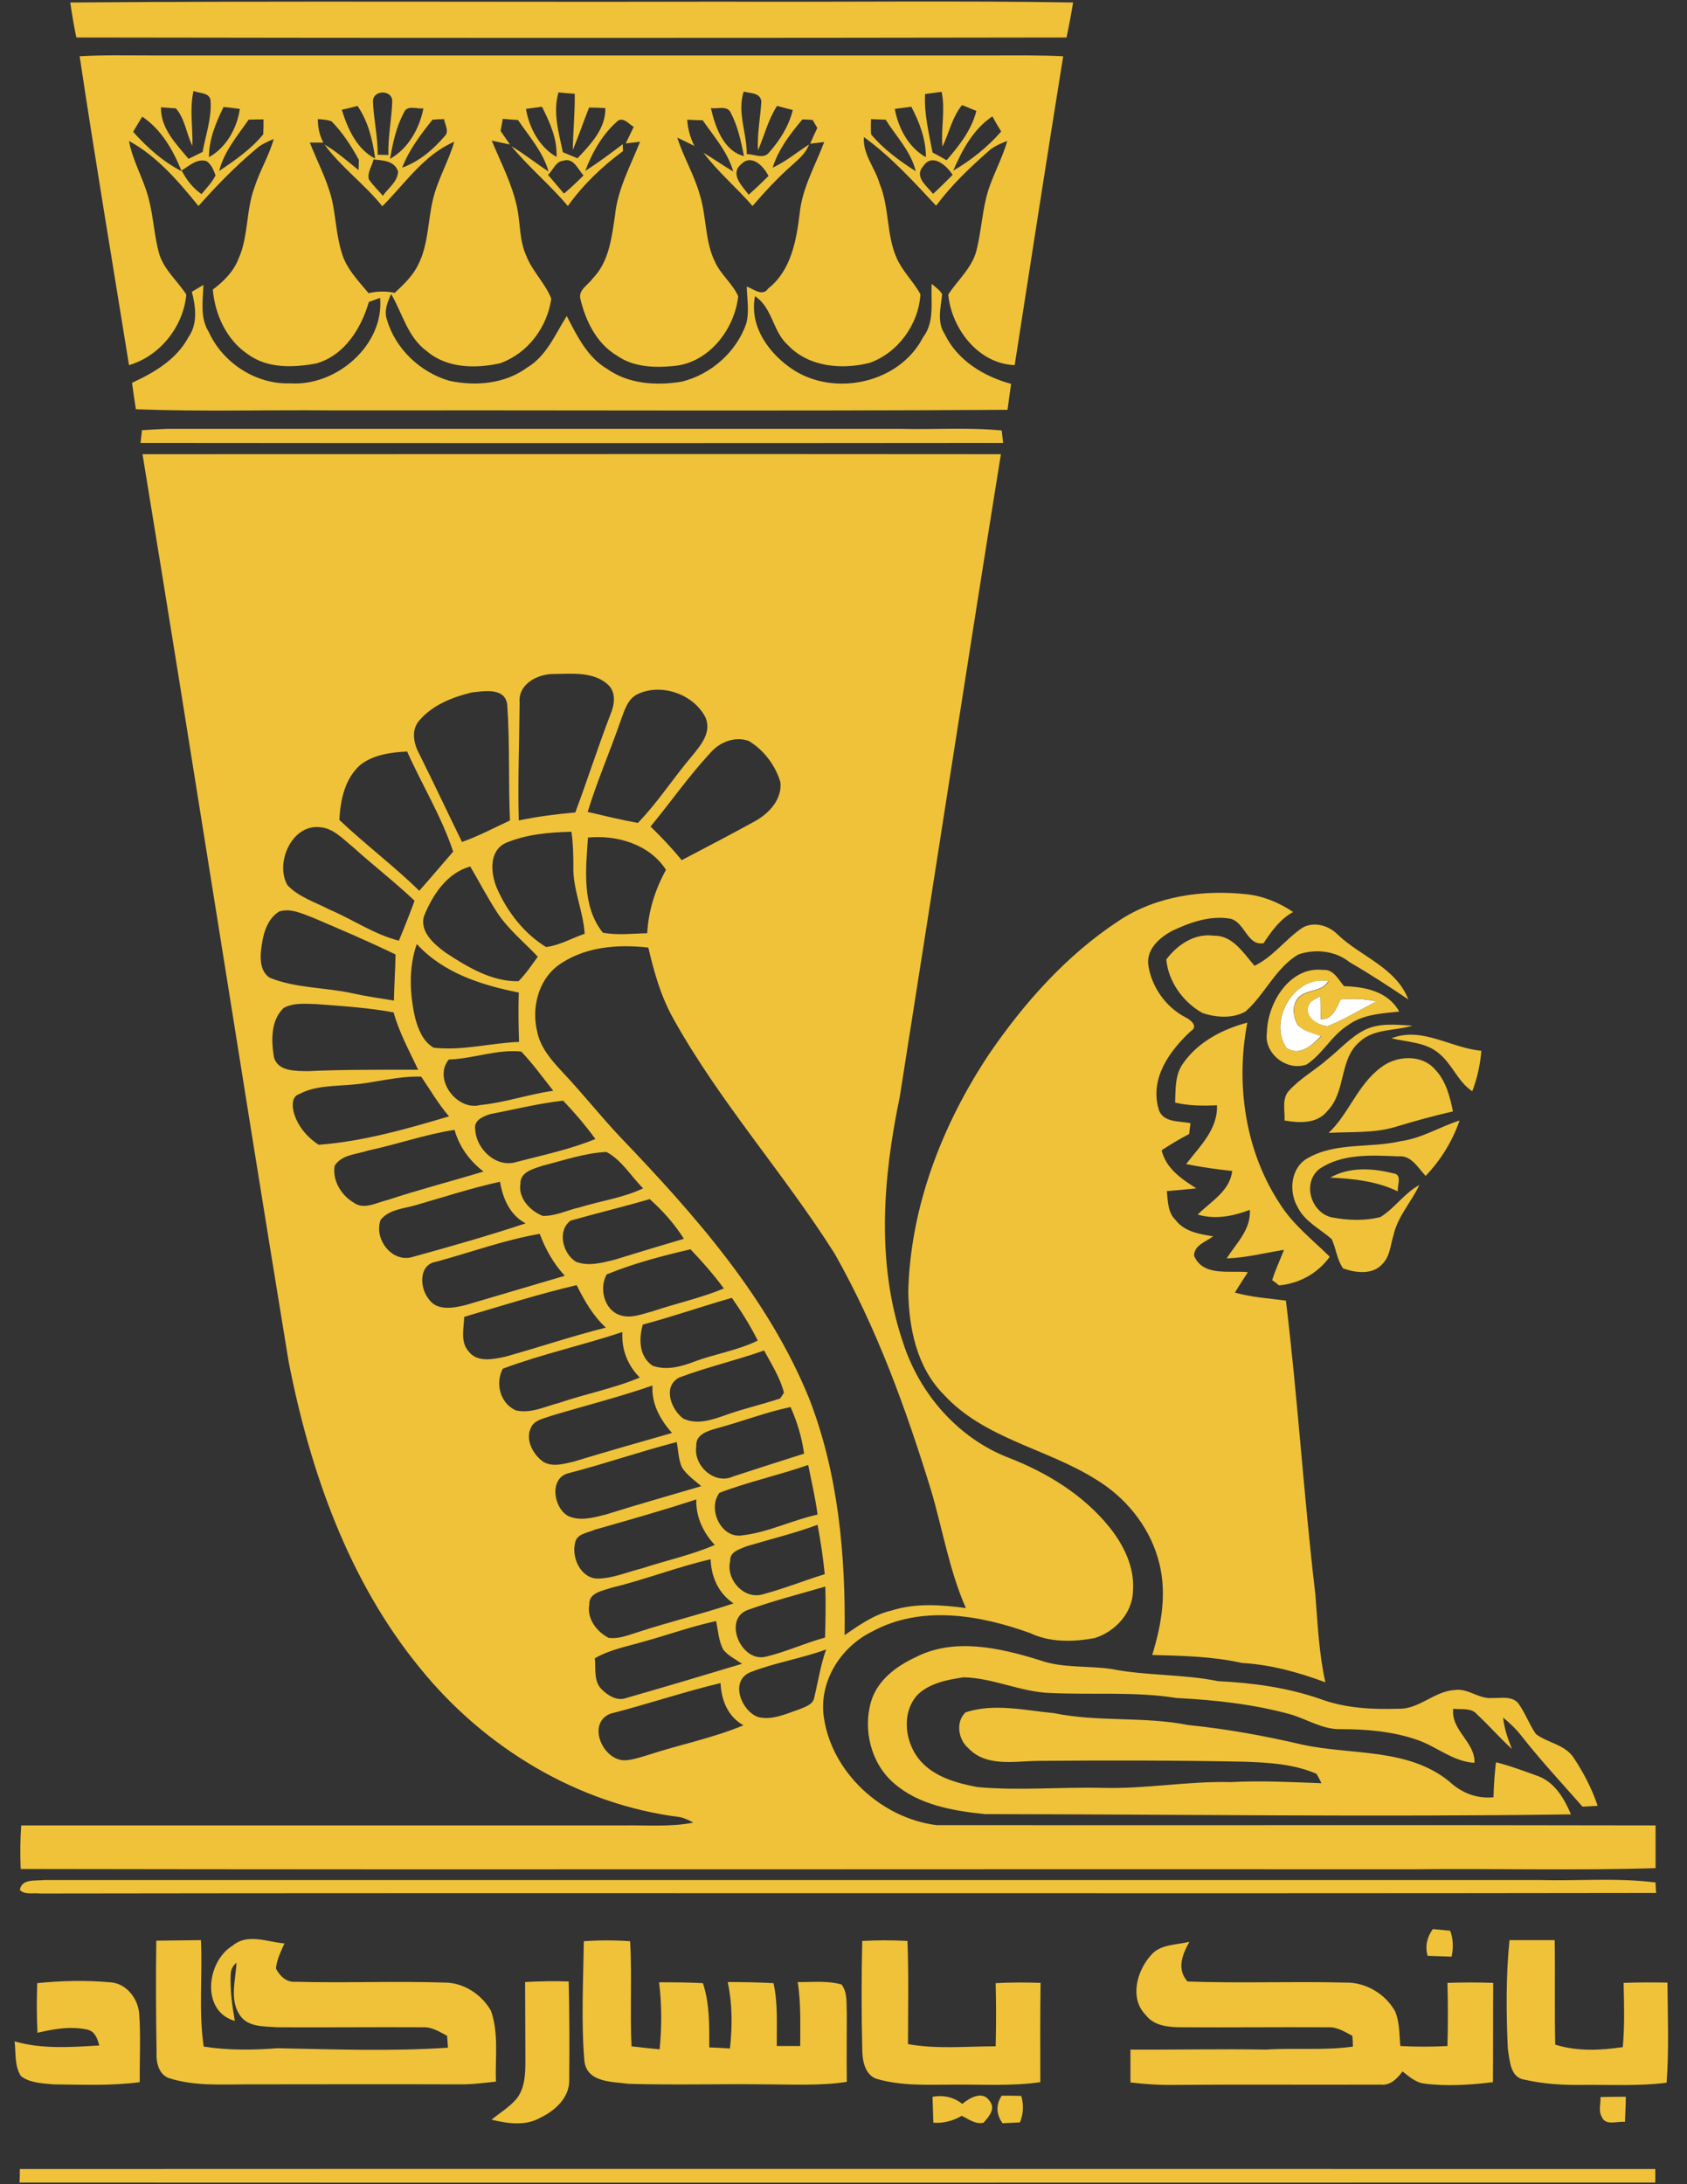 <?xml version="1.0" encoding="utf-8"?>
<!-- Generator: Adobe Illustrator 21.0.2, SVG Export Plug-In . SVG Version: 6.00 Build 0)  -->
<svg version="1.1" id="Layer_1" xmlns="http://www.w3.org/2000/svg" xmlns:xlink="http://www.w3.org/1999/xlink" x="0px" y="0px"
	 viewBox="0 0 612 792" style="enable-background:new 0 0 612 792;" xml:space="preserve">
<rect x="0" y="0" width="612" height="792" fill="#333333" stroke="none"/>
<style type="text/css">
	.st0{fill:#FFFFFF;}
	.st1{fill:#F0C239;}
</style>
<g>
	<path class="st0" d="M466.7,380c-6.8-9.8,2.8-26.6,15.2-24.3c-2.2,4.2-8.2,2.8-11.1,6.3c-2.2,2.7-1.7,7,0.1,9.8
		c2.3,2.2,5.5,2.7,8.3,3.9C476,379,471.5,383.2,466.7,380 M474.8,364.3c0.7-1.8,2.9-2.1,4.2-3.2c0,2.8,0.1,5.7,0.2,8.5
		c4.2,0,5.6-4,7.1-7.2c4.4-0.5,8.8-0.2,13.1,0.7c-5.9,3-11.6,6.6-17.8,9C477.9,371.9,472.8,368.5,474.8,364.3L474.8,364.3z"/>
	<path class="st1" d="M25.5,0.9c78.7-0.6,157.4-0.1,236.1-0.3c42.6,0.2,85.1-0.4,127.7,0.3c-0.7,4.3-1.5,8.5-2.4,12.7
		c-119.7,0.2-239.5,0.2-359.2,0C26.8,9.4,26.1,5.1,25.5,0.9 M28.9,20.4c8.5-0.5,16.9-0.3,25.4-0.3c102.6,0,205.1,0,307.7,0
		c7.9,0,15.8-0.1,23.7,0.3c-6,37.3-11.8,74.7-17.6,112c-13.2-0.5-22.9-13.2-24.1-25.6c3.4-5.2,8.5-9.5,10.2-15.8
		c1.6-6.3,2-12.7,3.5-19c1.7-7.3,5.7-13.7,7.7-20.9c-2.5,1-5,2-7,3.9c-6.8,6-13.4,12.3-18.8,19.6c-8.2-8.8-16.4-17.8-26.2-24.9
		c-0.5,6.2,4.1,11.2,5.7,16.9c3.6,8.7,2.4,18.5,6.2,27c2.1,4.8,6.1,8.5,8.6,13.1c-0.6,10.8-8.1,21.3-18.5,24.9
		c-10.1,2.5-22,1.5-29.5-6.4c-5.6-4.9-5.6-13.6-12-17.8c-2.2,11.1,5.3,21.2,14.2,26.9c15.3,9.6,38.3,4.4,46.7-11.9
		c4.4-5.7,2.8-12.9,3.2-19.5c1.3,1.2,2.9,2.2,3.8,3.8c-0.5,4.8-2,10,0.9,14.4c4.6,9.6,14.2,15.4,24.1,18.1c-0.4,3.1-0.9,6.2-1.3,9.4
		c-81.9,0.5-163.9,0.1-245.8,0.2c-23.5-0.2-46.9,0.5-70.4-0.4c-0.5-3.2-1-6.4-1.4-9.6c8.1-3.7,16.2-8.5,20.5-16.6
		c3.4-4.9,2.6-11,1.2-16.4c1.4-0.8,2.8-1.7,4.2-2.5c-0.2,5.7-1.3,11.9,1.9,17c5.1,11.3,17.2,19.2,29.7,18.7
		c16.6,1.1,34-13.8,32.5-31c-1,0.4-3.1,1.1-4.1,1.5c-2.8,9.7-8.9,19.4-19.1,22.3c-8.2,1.5-17.6,1.9-24.7-3.3
		c-7.8-5.2-12-14.4-12.8-23.5c3.9-2.9,7.5-6.5,9.3-11.1c3.7-8.2,2.7-17.6,5.8-25.9c1.9-6,5.3-11.5,7-17.6c-2.3,1-4.7,2-6.5,3.7
		C85.3,60.4,78.5,67.4,72,74.7c-7.2-8.9-15-18-25.2-23.6c1.3,7.3,5.3,13.7,7.1,20.8c1.8,6.7,2,13.7,3.9,20.3
		c1.8,5.7,6.6,9.7,9.8,14.6c-1.1,11.6-9.5,22.3-20.8,25.6C40.8,95.1,34.5,57.8,28.9,20.4 M70.2,33c-1.5,6.6-0.2,13.2-0.4,19.9
		c-2.2-4.4-2.7-9.9-6-13.6c-1.4-0.1-4.1-0.3-5.4-0.4c-0.2,7.6,5.5,13.3,10,18.7c1.7-0.8,3.4-1.7,5.1-2.5c1.1-6.1,3.3-12.2,2.9-18.4
		C76.3,33.5,72.4,33.9,70.2,33 M135.3,36.6c0.2,6.5,1.8,12.9,1.7,19.5c1,0,2.9,0.1,3.9,0.1c-0.2-6.6,1.2-13,1.4-19.5
		C142.3,32.5,135.5,32.5,135.3,36.6 M202.6,33.5c-2.1,7.2,0.1,14.6,1.6,21.7c1.8,0.7,3.5,1.5,5.3,2.2c4.8-5.1,10.3-10.8,10.1-18.2
		c-1.5-0.1-4.4-0.2-5.9-0.2c-2,5.1-3.8,10.3-5.9,15.4c0.1-6.8,0.8-13.6,0.7-20.4C206.5,33.9,204.5,33.7,202.6,33.5 M269.8,33.2
		c-2.5,7.5,1.2,15.1,1.1,22.7c2.6-0.1,6.1,2,8.1-0.6c3.9-4.4,7.2-9.6,8.6-15.4c-1.4-0.4-4.3-1.1-5.7-1.5c-3.2,4.9-4.6,10.7-6.9,16.1
		c-0.4-6,0.9-11.9,1.2-17.8C275.7,33.5,272.2,33.9,269.8,33.2 M335.6,34.1c-0.4,7.2,1.4,14.2,2.7,21.2c1.7,0.9,3.4,1.8,5.1,2.8
		c4.6-5.3,9.1-11,10.8-17.9c-1.7-0.7-3.5-1.4-5.2-2.1c-3.6,4.4-4.7,10.1-7.1,15.1c-0.6-6.6,1.1-13.3-0.3-19.9
		C339.6,33.6,337.6,33.8,335.6,34.1 M75.8,57C82.1,53.5,86,46.5,87,39.5c-1.5-0.2-4.4-0.6-5.9-0.7C78.3,44.5,75.8,50.5,75.8,57
		 M124,39.8c2.1,6.8,5.4,14.3,12.1,17.7c-0.9-6.7-2.5-13.4-6.4-19.1C128.3,38.8,125.5,39.5,124,39.8 M146.5,40.9
		c-2.8,5.2-4,11-5,16.7c6.6-3.7,10.7-11,12.1-18.3C151.3,39.6,147.6,37.9,146.5,40.9 M190.8,39.5c1.2,6.9,4.9,13.9,11.1,17.4
		c0.3-6.5-2.4-12.5-5.3-18.2C195.2,38.9,192.3,39.3,190.8,39.5 M257.9,39.2c1.5,6.7,4.6,15.6,12,17.4c-1.1-5.4-2.2-10.8-4.8-15.7
		C263.9,38.1,260.1,39.6,257.9,39.2 M324.6,39.5c1.3,7,5,14,11.3,17.5c0-6.5-2.3-12.6-5.3-18.3C329.1,38.9,326.1,39.3,324.6,39.5
		 M51.6,42.3c-1.1,1.8-2.2,3.6-3.3,5.5c5.1,5.7,10.8,10.8,17.6,14.3C62.8,54.4,58.5,46.9,51.6,42.3 M90.2,43.4
		c-4.1,5.9-8.9,11.5-10.7,18.6c5.8-3.9,11.6-7.9,16-13.3c0.1-1.8,0.1-3.6,0.1-5.4C93.8,43.3,92,43.3,90.2,43.4 M115.3,43.2
		c0,2.9,0.6,5.9,2,8.5c-1.6,0-3.3,0-4.9,0c2.7,6.9,6.2,13.4,8,20.6c1.4,6.3,1.6,12.9,3.5,19.1c1.6,5.9,6,10.3,9.8,14.9
		c3.1-0.7,6.3-0.8,9.5-0.1c3.3-3.1,6.7-6.3,8.6-10.4c3.6-7.2,3.4-15.5,5.2-23.2c1.7-7.4,5.7-14,7.8-21.2
		c-11,4.7-17.9,15.2-26.1,23.4c-6.4-8-14.9-14.1-21-22.4c4.5,2.6,8.4,6.1,12.4,9.3c0-0.9,0.1-2.8,0.1-3.7c-2.7-5-5.9-9.9-9.9-14
		C118.8,43.4,117.1,43.3,115.3,43.2 M156.9,43.4c-4.3,5.4-8.5,10.9-11,17.4c6.1-2.2,11.2-6.5,15.4-11.4c1.8-1.7,0.1-4.2-0.2-6.2
		C160.1,43.2,158,43.3,156.9,43.4 M182.4,43.1c-0.2,1.1-0.6,3.3-0.8,4.4c1.1,1.6,2.3,3.3,3.4,4.9c-2.2-0.5-4.4-0.9-6.6-1.4
		c3.3,8,7.4,15.7,9.2,24.3c1.2,5.8,0.8,11.9,3.3,17.4c2.2,5.7,6.9,10,9.1,15.6c-1.5,10.4-8.5,19.8-18.5,23.4
		c-8.9,2-19.4,1.9-26.7-4.4c-6.9-5-8.8-13.7-12.9-20.7c-1.3,2.9-2.7,6.2-1.5,9.4c3.1,10.6,12.2,19.1,22.7,22.1
		c9.5,2,20.1,1.1,28.1-4.8c7.1-4.2,10.2-12.1,14.4-18.7c3.7,7.1,7.4,14.9,14.7,19.2c7.8,5.5,17.8,6.1,27,4.6
		c10.6-2.6,19.8-10.7,23.4-21c1.2-4.4,0.3-9,0.2-13.5c2.5,0.9,5.7,3.8,7.8,0.7c8.3-6.5,10.2-17.4,11.4-27.2
		c0.9-9.2,5.7-17.4,8.9-25.9c-1.7,0.2-3.4,0.4-5.1,0.6c0.8-1.9,1.7-3.8,2.6-5.7c-0.4-0.7-1.3-2.2-1.7-2.9c-0.9-0.1-2.8-0.2-3.7-0.2
		c-4.4,5.2-8.7,10.8-10.8,17.5c4.8-2.2,8.8-5.6,13.2-8.4c-1.2,3.3-4,5.5-6.4,7.7c-5.1,4.5-9.7,9.5-14.1,14.6
		c-5.7-6.6-12.5-12.3-17.8-19.3c3.7,2.2,7.1,4.6,10.8,6.8c-2-7.1-7-12.7-11.1-18.6c-1.9,0-3.7-0.1-5.6-0.2c0.2,3.3,1.1,6.5,2.6,9.5
		c-2.1-1-4.1-2-6.2-3c2.2,7,6.1,13.4,8.1,20.5c2.6,8.1,1.8,16.9,5.6,24.6c2.1,4.6,6.3,7.8,8.4,12.4c-1.3,12-10.6,24.1-23.2,25.3
		c-7,0.7-14.7,0.5-20.7-3.7c-7.5-4.4-11.5-12.7-13.4-20.8c-0.6-3.2,2.9-4.9,4.5-7.2c5.9-6,6.9-14.8,8.1-22.8
		c0.9-9.5,5.6-18,9.1-26.8c-1.7,0.2-3.4,0.4-5.2,0.6c1-2,1.9-4,2.9-6c-1.7-0.9-3.3-3.3-5.5-2.4c-5.7,4.8-9.5,11.5-12.1,18.4
		c4.7-3,9.1-6.3,13.6-9.7c0,0.6,0.1,1.9,0.1,2.5c-7.6,5.6-14.5,12.2-20,19.9c-6.4-7.6-14.1-14-20.5-21.7c4.7,2.8,8.9,6.2,13.5,9.2
		c-2-7.1-7-12.7-11.1-18.7C185.7,43.4,184.1,43.2,182.4,43.1 M316,43.2c-0.1,1.8-0.1,3.7,0,5.5c4.5,5.4,10.3,9.6,16.2,13.4
		c-1.7-7.2-7.1-12.6-10.9-18.7C319.5,43.3,317.8,43.3,316,43.2 M345.8,61.9c6.5-3.8,12.4-8.5,17.4-14.2c-1.1-1.8-2.2-3.7-3.2-5.5
		C353,46.9,349,54.5,345.8,61.9 M65.9,61.8c1.7,3.4,4.1,6.4,7.2,8.6c1.8-2.2,3.8-4.2,5.1-6.8c-0.7-1.9-1.5-4-3.3-5.2
		C71.4,57.4,68.6,60.2,65.9,61.8 M135.5,57.8c-0.5,2.4-2.3,4.7-1.7,7.2c1.5,2.2,3.4,4,5.1,6c1.9-2.8,5.5-5.2,5.5-8.9
		C143,58.2,138.9,58.2,135.5,57.8 M198.8,63.4c1.9,2.3,3.9,4.5,5.8,6.8c2.5-2.1,4.8-4.3,7.1-6.6c-2.1-2.2-3.6-6.6-7.4-5.3
		C201.6,58.5,200.6,61.8,198.8,63.4 M268.8,59.6c-4.1,3.6,0.5,7.9,2.8,11c2.5-2.2,4.9-4.5,7.2-6.8C276.9,60.1,272.6,55.7,268.8,59.6
		 M334.9,60.3c-3.4,3.8,1.4,7.2,3.6,10c2.4-2.2,4.8-4.6,7.1-6.9C343.4,60,338.2,55.3,334.9,60.3 M51.5,156c3-0.2,6.1-0.4,9.2-0.5
		c88.8,0,177.5,0,266.3,0c12.1,0.3,24.3-0.6,36.4,0.6c0.1,1.1,0.4,3.4,0.5,4.5c-104.3,0.1-208.6,0.1-312.9,0
		C51.1,159.5,51.4,157.2,51.5,156 M51.7,164.7c103.8,0,207.6-0.1,311.4,0c-12.5,77.7-24.4,155.4-36.7,233.1
		c-6.1,29.2-8.6,60.3,1.2,89c5.9,18.5,19.9,34.6,38.1,41.7c14,5.4,27.3,13.5,36.8,25.3c5.2,6.5,9.2,14.6,8.5,23.1
		c-0.1,8-6.6,14.9-14,17.1c-7.7,1.4-16,1.6-23.2-1.8c-18.2-6.6-39.6-10.3-57.4-0.6c-11.5,5.6-19.5,18.3-17.5,31.3
		c3,20,21,36.4,40.8,38.9c87,0.1,174-0.1,260.9,0.1c0,5.2,0,10.3,0,15.5c-29,0.9-58.1,0.1-87.1,0.4c-168.7-0.1-337.3,0.2-506-0.1
		c-0.2-5.3-0.2-10.5,0.2-15.8c72.9,0,145.9,0,218.8,0c8.3-0.1,16.8,0.6,25-1c-1.5-0.9-3.1-1.6-4.8-2c-37-4.6-71-25.2-94.3-54
		c-26-31.7-39.9-71.4-47.7-111.2C86.7,384,69.7,274.3,51.7,164.7 M188.5,254.8c-0.1,14.3-0.7,28.5-0.3,42.7
		c6.7-1.4,13.6-2.3,20.5-2.9c4.4-11.7,8.2-23.7,12.7-35.4c1.5-3.5,2.3-8.1-0.9-11c-5.2-4.7-12.9-3.9-19.5-3.8
		C195.1,244.3,187.9,248,188.5,254.8 M151.9,261.5c-2.8,3.5-1.8,8.2,0.2,11.9c5.3,10.6,10.3,21.3,15.5,31.9c6-2.1,11.6-5.1,17.4-7.8
		c-0.6-14,0-28.1-1-42.1c-0.9-6.2-8.4-4.8-12.9-4.3C164.1,252.8,156.7,255.7,151.9,261.5 M231.5,251.6c-4,1.8-5,6.3-6.4,9.9
		c-3.8,11-8.5,21.7-11.9,32.9c6,1.4,12.1,2.9,18.2,4c7.2-7.4,12.8-16.2,19.5-24.1c3.2-3.9,7.3-8.6,5.1-14
		C251.9,251.9,240.2,247.6,231.5,251.6 M257.6,273.1c-7.8,8.4-14.3,17.8-21.6,26.6c4,3.9,7.8,7.9,11.3,12.2c9-4.7,18-9.4,26.9-14.3
		c4.9-2.8,9.6-7.9,8.9-14c-1.8-6.1-6-11.6-11.4-14.9C266.5,266.8,260.9,269.2,257.6,273.1 M130.9,277.2c-5.8,5-7.4,12.8-7.8,20.1
		c9.4,8.9,19.8,16.7,29,25.7c4.2-4.7,8.2-9.5,12.3-14.2c-4.2-12.7-11.3-24.2-16.7-36.3C141.9,272.8,135.7,273.6,130.9,277.2
		 M104.3,321c4.1,4.3,10,6.1,15.2,8.8c8.5,3.6,16.2,9,25.2,11.3c2-4.8,3.9-9.6,5.7-14.5c-7.2-6.8-15.1-12.9-22.4-19.5
		c-3.5-2.8-6.9-6.6-11.5-7.1C106,298.4,99.6,312.9,104.3,321 M183.4,305.7c-6.1,2.9-5.4,10.9-3.2,16.2c3.7,8.6,9.9,16.6,17.9,21.5
		c4.9-0.6,9.3-3.2,14-4.8c-0.5-8.4-4.4-16.2-4.1-24.7c0-4.1-0.1-8.2-0.7-12.3C199.2,301.8,190.9,302.5,183.4,305.7 M213.3,303.7
		c-0.8,11.5-2.3,24.9,5.4,34.5c5.3,1,10.8,0.3,16.1,0.2c0.4-8.1,2.9-15.9,6.8-23C235.6,306.1,223.8,302.7,213.3,303.7 M153.9,332
		c-1.9,5.7,3.6,10.4,7.7,13.4c7.9,5.2,16.8,10.6,26.5,10.4c2.7-2.7,4.8-5.9,7-8.9c-4.9-5.2-10.6-9.8-14.6-15.8
		c-3.6-5.5-6.6-11.3-9.9-16.9C162.2,316.5,157,324.4,153.9,332 M101.3,330.5c-4.8,3-6,8.9-6.6,14.1c-0.4,3.5-0.1,8,3.3,10
		c9.6,3.8,20,3.4,30,5.6c4.9,1.1,9.9,1.8,14.9,2.6c0.1-5.6,0.5-11.1,0.6-16.7c-9.9-4.8-20-9.1-30.1-13.4
		C109.6,331.3,105.5,329.2,101.3,330.5 M151.2,342.3c-3,8.6-2.6,18-0.6,26.8c1.1,4.1,2.8,8.5,6.7,10.8c10.4,1.2,20.6-1.7,31-2.1
		c-0.2-5.9-0.3-11.9-0.1-17.9C174.6,357.2,160.8,352.8,151.2,342.3 M202.3,350.2c-7.2,5.5-9.5,15.5-7.4,24
		c1.2,5.8,5.3,10.4,9.2,14.6c7.3,7.7,13.8,16,21.1,23.7c26.9,28.1,53.4,58,68.3,94.5c10.6,27.2,13.3,56.9,12.9,85.9
		c5.3-3.6,10.7-7.5,17-8.9c8.7-2.8,18.1-2.1,27-0.9c-6-13.6-8.4-28.4-12.6-42.6c-9.1-29.6-19.7-58.9-35-85.9
		c-18.4-29.1-41.6-54.9-58.4-85c-4.6-8.1-7.1-17-9.2-26C223.9,342.3,211.7,343.3,202.3,350.2 M102.9,365.5c-4.8,4.6-4.5,12-3.5,18
		c1.6,5.1,7.9,4.8,12.2,4.9c13.4-0.6,26.8-0.5,40.1-0.5c-3.2-6.8-6.9-13.5-8.9-20.8c-9.2-1.7-18.7-2.3-28-3
		C110.9,364,106.5,363.5,102.9,365.5 M162.8,384.2c-5.8,7.1,3,18.7,11.4,16.5c9-0.9,17.6-3.9,26.5-5.2c-3.8-4.8-7.4-9.8-11.6-14.2
		C180.3,380.4,171.7,383.9,162.8,384.2 M127.6,393.3c-6.4,0.6-13.1,0.3-19,3.4c-2.8,0.9-2.6,4.1-2.1,6.4c1.3,5,4.8,9.2,9.1,12
		c16.1-1.2,31.8-5.7,47.3-10.3c-3.9-4.5-6.8-9.6-10.1-14.4C144.2,390.1,136,392.7,127.6,393.3 M177.8,404c-2.5,0.8-6,2.2-5.4,5.5
		c0.3,7.2,7.7,14.2,15.1,11.8c9.6-2.5,19.3-4.5,28.5-8.3c-3.6-4.9-7.5-9.5-11.7-13.9C195.4,400.1,186.6,402.3,177.8,404
		 M133.5,417.2c-4.1,1.4-9.5,1.4-12.1,5.5c-0.9,5.3,2.4,10.7,6.8,13.3c3.8,2.9,8.5,0,12.5-0.9c11.5-3.8,23.2-6.8,34.7-10.3
		c-5-3.8-8.8-9-10.5-15.1C154.3,411.3,144,415,133.5,417.2 M196.8,422.7c-3.2,1.1-8.1,2.2-8,6.5c-0.9,5.2,3.5,9.9,8.1,11.7
		c4.6,0.1,8.9-2.1,13.4-3.1c7.7-2.4,15.7-3.4,23-6.9c-4.4-4.4-7.7-10.2-13.3-13.2C212,418.1,204.4,420.8,196.8,422.7 M150.8,437
		c-4.4,1.3-9.6,1.5-12.7,5.3c-2.6,6.9,4.1,15.7,11.5,13.5c13.8-3.8,27.5-7.7,41.1-12.2c-5.7-3-8.3-9-9.3-15.1
		C171,430.8,160.9,434.1,150.8,437 M207,442.6c-5,3.7-2.8,12,1.9,14.9c4.5,1.8,9.5,0.4,14-0.7c8.4-2.6,16.7-5.1,25.2-7.6
		c-3.4-5.4-7.7-10.2-12.4-14.4C226.2,437.6,216.5,439.9,207,442.6 M158.3,457.5c-6.5,1-6.1,9.4-2.8,13.5c3,4.5,9.1,3.3,13.5,2.2
		c12-3.5,23.9-7.1,35.9-10.6c-4.1-4.4-7-9.6-9.1-15.2C183,449.6,170.8,454.1,158.3,457.5 M220.1,462.1c-2.8,4.9-1,12.7,4.6,14.7
		c4,1.5,8.1-0.3,12-1.3c8.6-2.9,17.5-4.8,25.9-8.3c-3.7-5-7.8-9.7-12.1-14.2C240.2,455.4,229.9,458.1,220.1,462.1 M168.4,477.5
		c-0.1,4.1-1.5,9.1,1.6,12.5c3,4.1,8.8,2.9,13.1,2c12.3-3.4,24.3-7.5,36.7-10.6c-4.7-4.3-7.8-9.8-10.6-15.4
		C195.5,469.2,182,473.5,168.4,477.5 M233.2,480.3c-1.5,5.2-1.4,11.5,3.5,14.9c4.9,1.8,10.3,0.4,15-1.4c7.7-2.9,15.9-4.1,23.2-7.7
		c-2.7-5.4-5.9-10.5-9.4-15.5C254.7,473.7,244.1,477.4,233.2,480.3 M182.4,496.3c-2.8,5.3-1,12.5,4.7,15.1
		c5.4,1.3,10.6-1.4,15.7-2.7c9.7-3.3,19.8-5.2,29.3-9.2c-4.4-4.4-6.7-10.2-6.3-16.5C211.4,487.8,196.6,491,182.4,496.3 M246.4,499.5
		c-6.1,3.2-3,11.6,1.5,14.9c4.9,2.3,10.3,0.5,15.1-1.2c6.6-2.4,13.4-3.9,20-6.1c0.4-0.5,1.1-1.6,1.4-2.1c-1.4-5.5-4.5-10.3-7.2-15.3
		C267,493.3,256.5,495.7,246.4,499.5 M199.9,513.4c-2.6,1-6,1.4-7.3,4.3c-2.1,4.4,0.7,9.6,4.4,12.3c3.4,2.1,7.5,0.8,11.1,0
		c11.8-3.6,23.8-7,35.7-10.4c-4.3-4.8-7.5-10.6-7.1-17.2C224.6,506.6,212.2,509.7,199.9,513.4 M260.1,517.9
		c-3.2,0.9-7.8,2.2-7.5,6.4c-1.2,7,6.5,14.2,13.3,11.1c8.6-2.8,17.2-5.6,25.8-8.3c-0.8-5.9-2.5-11.5-4.9-16.9
		C277.7,512.1,269.1,515.5,260.1,517.9 M206.2,534.2c-7.1,1.8-5.4,12.6-0.1,15.5c4.3,2,9.2,0.6,13.6-0.5
		c11.5-3.6,23.1-6.9,34.7-10.3c-2.4-2.1-5.2-4-7-6.8c-1.3-2.9-1.3-6.1-1.9-9.2C232.3,526.3,219.4,530.8,206.2,534.2 M261,541.3
		c-4.5,5.9,0.7,16.9,8.5,15.4c9.3-1.1,17.9-5.5,27.1-7.5c-0.8-6-2.2-12-3.4-18C282.6,534.9,271.5,537.3,261,541.3 M215.7,554.7
		c-2.6,1.2-6.6,1.4-7.1,4.9c-1.3,5.3,2.2,12.9,8.4,12.8c5.5-0.1,10.6-2.4,15.9-3.7c8.8-2.9,17.9-4.8,26.4-8.5
		c-4.2-4.5-6.9-10.2-6.7-16.5C240.4,547.7,228,551.2,215.7,554.7 M270.8,560.7c-2.5,1.1-6.1,1.9-5.9,5.3c-1.7,6.8,5.2,14.4,12.2,12
		c7.5-2,14.7-4.9,22.1-7.2c-0.6-6-1.5-12-2.6-17.9C288.2,556,279.5,558.1,270.8,560.7 M221.9,575.7c-3.1,1.1-8.4,1.8-8.1,6.1
		c-1,5.1,2.7,9.9,7,12.1c3.8,0.5,7.4-1.1,11-2.2c11.4-3.7,23-6.5,34.3-10.3c-5.4-3.6-8.1-9.6-8.3-16
		C245.6,568.2,234,572.8,221.9,575.7 M271.5,583.7c-9.4,3.1-2.9,18.9,6,17.1c7.4-1.7,14.4-5,21.8-7c0.2-6.2,0.3-12.4,0.1-18.5
		C290.1,578,280.7,580.4,271.5,583.7 M233.7,595.2c-6.1,1.8-12.4,2.9-17.9,6.1c0.4,3.7-0.5,8.1,2.3,11.1c2.3,2.3,5.7,4.6,9.1,3.3
		c14-4,28-8.2,42-12.4c-2.3-1.6-5-2.9-6.8-5.1c-1.7-3.2-1.9-6.9-2.6-10.4C251,589.7,242.4,592.8,233.7,595.2 M272.1,606.4
		c-7.4,3.2-3.2,14,2.9,16.2c5.2,1.3,10.2-1.2,15-2.8c2.1-0.9,5-1.7,5.4-4.3c1.4-5.8,2.3-11.8,4.3-17.4
		C290.7,601.4,281,602.9,272.1,606.4 M221.4,621.4c-8.6,3.5-2.8,16.9,5.2,16.9c2.9-0.1,5.6-1.1,8.4-1.9c11.5-3.8,23.5-6.1,34.7-10.8
		c-5.7-3.2-8-9.1-8.3-15.3C247.9,613.5,234.8,618,221.4,621.4 M406,333.8c13.6-9,30.6-11.3,46.6-9.5c6,0.7,11.6,3.1,16.5,6.4
		c-4.7,2.6-7.8,6.9-10.7,11.3c-6,1.1-6.8-7.8-12.2-8.9c-7.1-1.2-14.3,1.3-20.7,4.3c-4.7,2.4-9.8,6.8-8.9,12.7
		c1.2,7.8,6.3,15,13.3,18.7c1.9,0.9,5,3.3,2.1,5.1c-7.7,7.1-14.9,17.1-11.7,28.2c1.4,5.1,7.6,4.3,11.6,5.2c-0.2,1.3-0.4,2.6-0.5,3.9
		c-3.5,1.8-6.8,3.8-10,5.9c1.6,6.6,7.2,10.4,12.6,13.8c-3.6,0.4-7.1,0.7-10.7,1c0.4,3.6,0.3,7.7,3.1,10.4c3.2,4.3,8.7,5.2,13.7,6
		c-2.6,2-7,3.2-6.9,7.1c3.3,7.6,12.9,5.2,19.5,5.9c-1.6,2.5-3.2,4.9-4.7,7.4c6,1.7,12.3,2.1,18.5,2.9c4.3,35.5,6.5,71.2,10.7,106.7
		c0.8,10.6,1.3,21.3,3.6,31.7c-9.7-3.6-19.8-6.4-30.2-7c-10.7-2.4-21.7-2.6-32.6-2.9c3.5-11.4,5.6-23.6,2-35.3
		c-3.5-11.9-12-22.1-22.5-28.4c-17.8-11.2-40.5-14.7-55.2-30.8c-9.7-9.8-12.6-24-12.8-37.4c0.8-30.8,12.4-60.6,29.4-86.1
		C371.5,363.7,386.9,346.3,406,333.8 M472.5,336.4c4.2-2.4,9.6-0.8,12.8,2.5c8.4,8,21.1,11.9,25.6,23.5c-7-4.7-14-9.3-21.3-13.5
		c-5.2-4.2-12.5-4.9-18.6-2.8c-8.3,4.9-12.1,14.5-19.2,20.7c-4.6,2.6-10.7,2.2-15.6,0.5c-7-3.9-12.4-11.4-13.1-19.4
		c4-5.3,10.3-9.6,17.2-8.6c6.9-0.2,10.8,6.3,14.8,10.9C461.8,347,466.3,340.6,472.5,336.4 M459.6,374.4c0.2-10.7,8.3-24.1,20.4-22.7
		c3.8-0.3,5.5,3.5,7.6,5.9c7.6,0.2,16,1.9,20,9.2c-6.4,0.7-13.4,1-18.8,5.1c-5.8,3.7-9,10.3-14.8,14.1
		C466.9,388.6,458.4,382,459.6,374.4 M466.7,380c4.8,3.2,9.3-1,12.6-4.2c-2.8-1.2-6.1-1.7-8.3-3.9c-1.8-2.8-2.4-7.1-0.1-9.8
		c2.8-3.5,8.9-2.1,11.1-6.3C469.4,353.4,459.9,370.2,466.7,380 M474.8,364.3c-1.9,4.1,3.1,7.6,6.8,7.8c6.2-2.4,11.9-6,17.8-9
		c-4.3-1-8.7-1.2-13.1-0.7c-1.5,3.2-2.9,7.1-7.1,7.2c-0.1-2.8-0.1-5.7-0.2-8.5C477.6,362.2,475.4,362.6,474.8,364.3 M429.2,385.6
		c5.4-7.8,14.3-12.4,23.3-14.8c-4.3,22.3-0.8,46.6,11.8,65.7c4.7,7.5,11.8,13,18.1,19.2c-4.3,6-11,9.7-18.4,10.4
		c-0.6-0.5-1.8-1.5-2.5-1.9c1.2-3.8,2.9-7.4,4.3-11c-6.9,1.1-13.8,2.9-20.8,3.1c3.5-5.5,8.9-10.5,8.4-17.6c-6,2.3-12.6,3.6-18.9,1.7
		c4.7-4.7,11.7-8.5,12.5-15.8c-5.6-0.6-11.2-1.4-16.7-2.5c4.9-6.4,11.5-12.5,11.2-21.3c-5.1,0.2-10.2,0.2-15.2-1
		C426.5,395,426.2,389.7,429.2,385.6 M495,373.5c5.4-2.7,11.6-1.9,17.4-1.6c-6.4,2-14,1-19.2,5.9c-7.5,6.4-4.8,18.1-11.7,25.1
		c-3.8,4.7-10.2,4.3-15.5,3.4c0.2-3.6-1.1-8,1.7-10.9c4.1-4.5,9.5-7.4,14-11.4C486.1,380.5,489.9,376.1,495,373.5 M504.8,376.5
		c11.1-4.4,21.6,3.6,32.6,4.5c-0.4,5-1.5,10-3.3,14.7c-5.3-3.5-7.3-10-12.3-13.9C517.1,377.9,510.6,377.9,504.8,376.5 M500.8,387.2
		c5.6-4.5,15-5.1,19.9,0.7c3.9,4.1,5.3,9.8,6.4,15.1c-7,1.6-13.9,3.5-20.8,5.6c-7.9,2.4-16.2,1.7-24.3,2.2
		C489.3,403.9,492.5,393.4,500.8,387.2 M508.1,413.8c7.6-1,14.2-5.2,21.4-7.5c-2.6,7.5-6.8,14.3-12.3,20.1c-2.8-2.9-5.2-7.6-9.9-7.1
		c-9.6-0.4-20.4-1.1-28.7,4.6c-6.3,5.1-3,15.7,4.4,17.5c5.8,1.1,12,1.4,17.8-0.1c5.2-3.2,8.7-8.7,14.1-11.6
		c-2.9,6.2-7.9,11.4-9.4,18.3c-1.1,3.4-1.2,7.4-3.8,10.1c-3.5,4.3-9.9,3.5-14.5,1.8c-2.2-3.2-2.5-7.2-4.1-10.6
		c-4.2-3.7-9.7-6.3-12.3-11.5c-3.4-5.7-2.6-14.5,3.7-17.9C484.7,414.1,497,416.4,508.1,413.8 M482.6,427c7-4,15.5-3.4,23-1.5
		c3.2,0.4,1.2,4.5,1.5,6.5C499.4,428.3,491,427.4,482.6,427 M332,601c14-7.3,30.6-3.5,44.9,0.9c8.5,3.1,17.6,2,26.4,3.3
		c12.7,2.5,25.9,1.8,38.6,4.4c12.5,0.6,25,2.3,36.9,6.4c9.1,3.4,18.8,3.9,28.4,3.6c7.6,0.3,13.1-6.4,20.6-6.8
		c4.8-0.7,8.8,3.4,13.6,2.9c3.1,0.1,6.9-0.8,9.3,1.8c2.6,3.5,4,7.7,6.5,11.3c4.3,3.2,10.6,3.8,13.7,8.6c3.6,5.4,6.6,11.2,8.7,17.4
		c-1.4,0.1-4.1,0.2-5.5,0.3c-7.5-8.5-15.2-16.8-22.2-25.7c-1.9-2.5-4.2-4.6-6.6-6.6c0.4,4,1.7,7.7,3.2,11.4
		c-4.4-4-8.3-8.5-12.7-12.6c-2.1-2.5-5.7-1.6-8.6-2c-0.9,7.9,8,12,7.7,19.6c-7.8-0.4-13.8-6-21-8.4c-8.8-3-18.2-3.8-27.5-3.8
		c-6.7,0.2-12.5-3.8-18.7-5.5c-13.3-3.6-27.1-5.1-40.9-5.8c-15.1-2.4-30.4-1.1-45.6-1.8c-10.8-0.3-20.9-5.5-31.7-5.7
		c-5.9,0.9-12.3,2.1-16.7,6.4c-6,6.7-4.5,17.5,1.1,23.9c5.2,5.9,13.2,8.1,20.7,9.5c15.2,1.4,30.5-0.1,45.7,0.3
		c15.5,0.4,30.7-2.5,46.2-2.1c11-0.6,21.9,0,32.9,0.4c-0.4-0.9-1.3-2.6-1.8-3.4c-8.3-3.6-17.4-4.1-26.3-4.4
		c-24.9-0.5-49.9-0.5-74.8-0.3c-8.5,0.1-18.7,2.3-25.2-4.6c-3.7-3.1-4.7-9.6-1-13c10.4-3.4,21.5-0.7,32.1,0.3
		c16,3.3,32.5,1.1,48.6,4.3c13.9,1.4,27.7,3.9,41.4,7.1c17.9,3.9,38.3,1.1,53.4,13.4c4.4,4.1,9.9,6.3,16,5.7
		c0.1-4.3,0.4-8.5,0.9-12.7c5.2,1.3,10.2,3.2,15.2,5c6.1,2.2,9.6,8.2,12,13.9c-70.9,1-141.8,0-212.7-0.1
		c-11.5-1.2-23.9-3.3-32.9-11.2c-8.3-7.1-11.3-19.3-8.3-29.6C318.3,609.3,325.1,604.2,332,601 M7.2,685.3c0.7-4.2,5.7-3.2,8.9-3.6
		c180.7,0,361.4,0,542.1,0c14.1,0.4,28.3-0.9,42.4,0.9c0,1,0.1,2.9,0.2,3.8c-195.4,0.3-390.9-0.1-586.3,0.2
		C12,686.3,9.1,687.2,7.2,685.3 M519.8,699.5c2.1,0.2,4.2,0.4,6.3,0.6c1.1,3,1.2,6.2,0.5,9.4c-2.9-0.1-5.8-0.2-8.7-0.3
		C516.9,705.7,517.7,702.4,519.8,699.5 M56.7,703.7c5.4-0.1,10.8-0.1,16.2-0.2c0.6,12.9-0.9,25.8,1,38.6c8.8,1.4,17.8,1.3,26.7,0.6
		c20.6,0.4,41.3,1.2,61.9-0.2c-0.1-1.1-0.2-3.2-0.3-4.3c-2.8-1.5-5.6-3.3-8.9-3.1c-17.6-0.1-35.2,0.1-52.7,0
		c-4.7-0.4-10.6,0.1-13.6-4.4c-3.8-5.6-1.5-12.7-1.2-19c-1.3,1-2,2.4-2.1,4c-0.3,5.7,0.5,11.5,1.5,17.1
		c-12.4-3.5-10.3-21.6-0.8-27.3c5.4-4.6,12.6-1.3,18.8-0.8c-1.3,2.9-2.8,5.9-3.1,9.1c1.4,2.7,3.8,5.1,7.1,4.8
		c18.1,0.5,36.3-0.3,54.4,0.3c6.8,0.1,13.2,4.4,16.5,10.2c2.9,8.2,1.5,17.2,1.8,25.7c-4.5,0.5-9.1,1.1-13.7,1c-25.5-0.1-51,0-76.5,0
		c-9.5,0-19.3,0.7-28.5-2.3c-3.7-1.4-4.6-5.8-4.4-9.3C56.6,730.8,56.5,717.2,56.7,703.7 M547.6,703.5c5.5,0,10.9,0,16.4,0
		c0.2,12.6-0.1,25.2,0.2,37.9c8,2.5,16.3,2.1,24.5,0.9c0.7-7.7,0.5-15.5,0.3-23.3c5.3-0.2,10.6-0.2,15.9-0.1
		c0.1,12.1,0.6,24.2-0.3,36.3c-10.1,1.3-20.3,0.7-30.5,0.8c-7,0.1-14.1-0.3-21-1.9c-5.3-0.7-5.4-7.1-6.1-11.2
		C546.4,729.7,546.3,716.6,547.6,703.5 M211.8,703.9c5.6-0.4,11.2-0.4,16.8,0c0.7,12.7-0.1,25.4,0.5,38.1c3.4,0.4,6.8,0.8,10.2,1.1
		c0.8-8.1,0.8-16.2-0.2-24.3c5.3,0,10.6,0,15.9,0.3c2.5,7.5,2.3,15.5,2.3,23.3c2.5,0.1,5,0.2,7.5,0.4c0.9-8,0.9-16.2-0.8-24.1
		c5.5,0,11.1,0.1,16.6,0.4c1.7,7.5,1.1,15.2,1.2,22.8c2.8,0,5.7,0,8.5,0c0-7.7,0.3-15.5-0.9-23.2c5.3,0.1,10.8-0.6,15.9,0.9
		c2.2,2.9,1.7,6.7,1.9,10.2c0,8.4-0.1,16.7,0,25.1c-9.8,1.5-19.8,0.9-29.7,0.9c-16.5-0.2-33,0.3-49.5-0.2c-5.9-0.8-15.1-0.4-16-8.3
		C210.8,733,211.6,718.4,211.8,703.9 M312.8,703.8c5.5-0.3,10.9-0.3,16.4,0c0.5,12.5,0.2,24.9,0.2,37.4c10.5,1.9,21.2,0.8,31.8,0.8
		c0.2-7.6,0.2-15.3,0-22.9c5.4-0.3,10.9-0.3,16.3-0.1c-0.2,12-0.1,24-0.1,36c-10.3,1.5-20.8,0.8-31.2,0.9c-9.5,0-19.3,0.6-28.5-2.2
		c-4.1-1.7-4.9-6.8-4.9-10.8C312.5,729.9,312.5,716.8,312.8,703.8 M417.5,709c3.4-4.1,9.3-3.7,14-4.9c-2.6,4.6-4.7,9.9-0.7,14.4
		c19.1,0.7,38.2-0.1,57.3,0.4c7.3-0.2,14.5,4.1,18,10.4c1.7,4,1.5,8.4,1.9,12.6c5.7,0.3,11.4,0.3,17.1,0c0.2-7.7,0.2-15.3,0-22.9
		c5.5-0.2,11-0.2,16.6,0c-0.1,12,0,24-0.1,36c-8.3,1-16.7,1.6-25,0.5c-3.1-0.4-5.5-2.6-7.8-4.4c-1.9,2.6-4.4,5.2-8,4.8
		c-25,0.1-50-0.1-75,0.1c-5.3,0.1-10.5-0.3-15.7-0.9c0-4,0-8,0-11.9c16.4,0.1,32.8-0.3,49.2,0c10.5-0.7,21.1,0.4,31.5-1.1
		c0-1-0.1-2.9-0.2-3.9c-2.8-1.5-5.6-3.3-9-3.1c-17.6-0.1-35.2,0.1-52.7,0c-4.8,0-10.2-0.4-13.3-4.5
		C409.7,724.6,412.4,714.7,417.5,709 M13.5,719.1c8.8-0.9,17.7-1.1,26.5-0.3c5.8,0.3,10.1,5.9,10.5,11.4c0.6,8.2,0.1,16.5,0.2,24.8
		c-10.4,1.4-21,0.9-31.4,0.8c-4-0.4-8.5-0.5-11.7-3c-2.4-3.7-1.8-8.4-2.3-12.6c9.9,2.9,20.5,2.1,30.7,1.5c-0.6-2.4-1.5-5-4.1-5.7
		c-6.1-1.4-12.4-0.3-18.3,1.1C13.3,731.2,13.3,725.1,13.5,719.1 M190.5,718.7c5.3-0.3,10.6-0.4,15.8-0.2c0.3,11.8,0.3,23.6,0.2,35.4
		c0.3,6.5-5,11.4-10.5,14c-5.4,3.1-11.9,2.1-17.7,0.7c3.1-2.5,6.6-4.6,9.2-7.7c2.9-3.8,3.1-8.8,3.1-13.4
		C190.6,738,190.5,728.4,190.5,718.7 M338.3,760.3c3.9-0.7,7.7,0.1,10.8,2.6c2.7-2.3,7.4-4.9,9.9-1.1c2.3,2.8-0.2,5.7-2.2,7.9
		c-2.9,0.7-5.4-1.3-7.9-2.5c-3.1,1.8-6.6,2.8-10.3,2.5C338.5,766.5,338.4,763.4,338.3,760.3 M363.4,759.9c2.4,0,4.7,0,7.1,0.1
		c0.9,3.2,0.8,6.5-0.5,9.6c-2.1,0.1-4.2,0.2-6.3,0.3C361.4,766.7,361.2,763.2,363.4,759.9 M580.6,760.4c3.1-0.1,6.1-0.1,9.2-0.1
		c0,3-0.2,6.1-0.3,9.1c-2.9-0.3-7.2,1.6-8.5-2C579.8,765.3,580.8,762.7,580.6,760.4 M7.2,786.5c197.8-0.1,395.6,0,593.3,0
		c0,1.6,0,3.3,0,4.9c-197.8,0-395.6,0.1-593.4,0C7.2,789.8,7.2,788.1,7.2,786.5L7.2,786.5z"/>
</g>
</svg>
